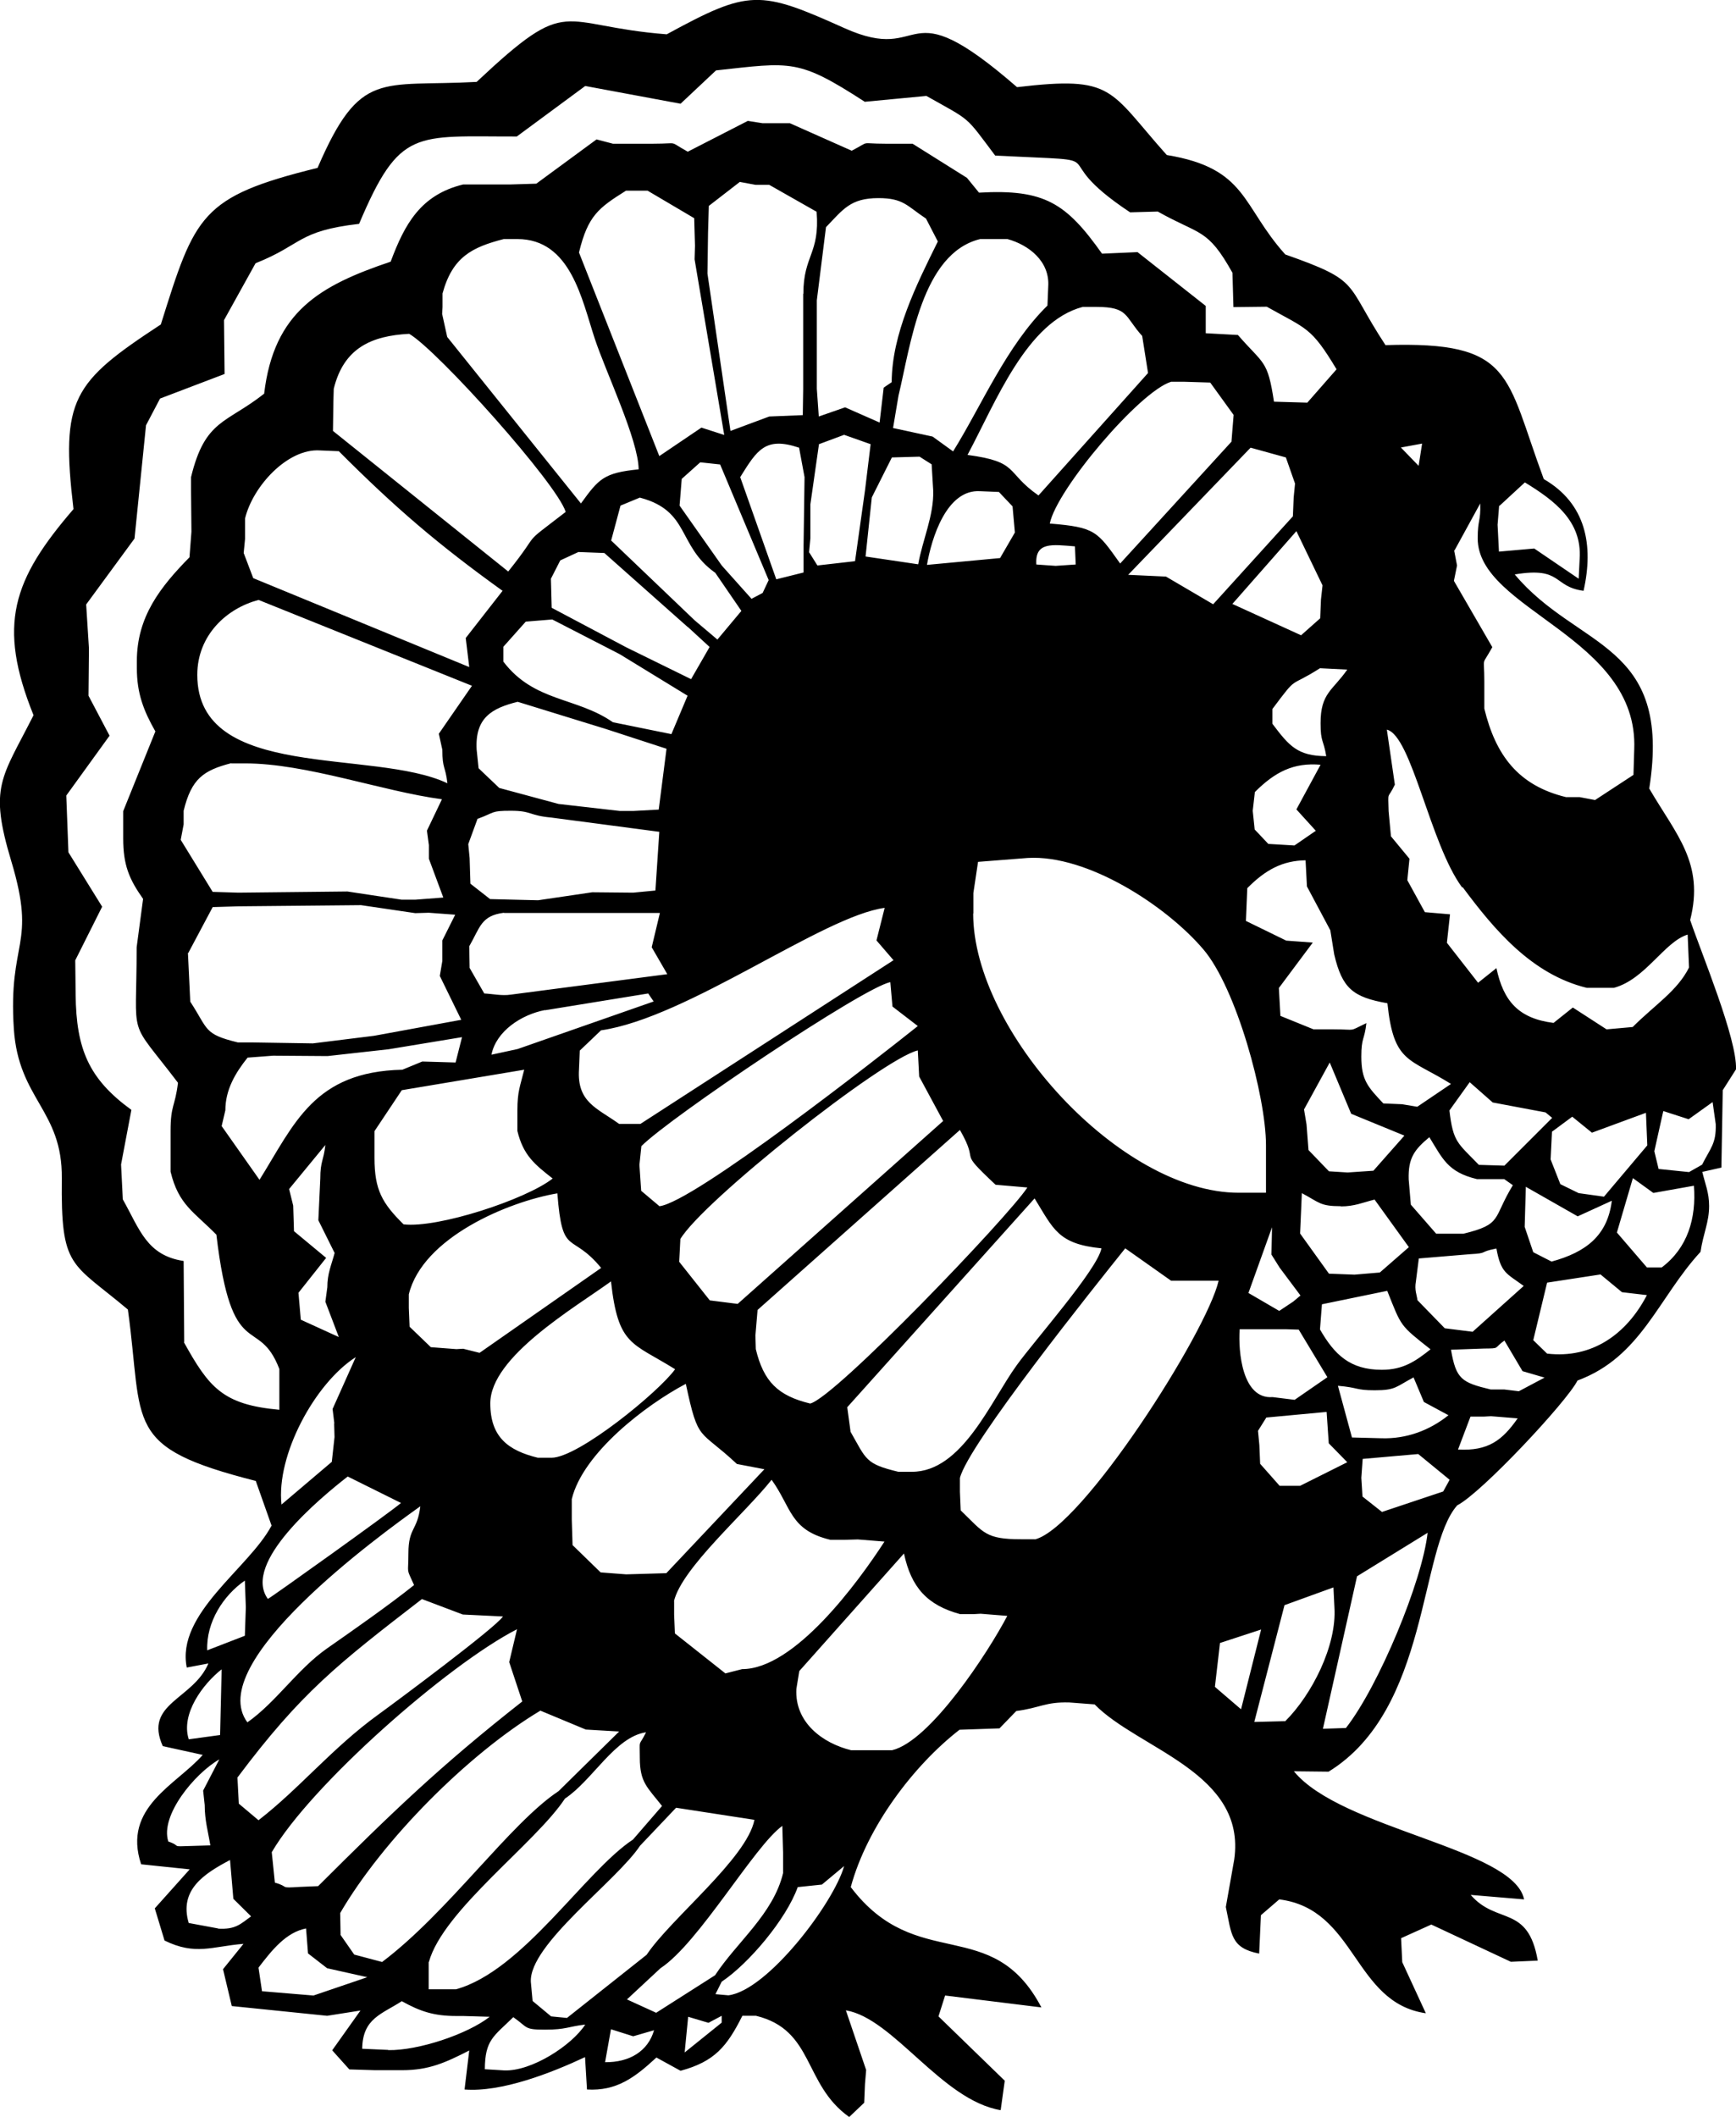 <?xml version="1.0" encoding="UTF-8"?>
<svg id="_图层_2" data-name="图层 2" xmlns="http://www.w3.org/2000/svg" viewBox="0 0 89.05 108.57">
  <defs>
    <style>
      .cls-1 {
        fill-rule: evenodd;
      }
    </style>
  </defs>
  <g id="_图层_2-2" data-name=" 图层 2">
    <path class="cls-1" d="M86.7,47.18c.74-2.92-.72-4.37-2.1-6.74,1.19-7.54-3.67-7.12-6.9-10.98,2.46-.41,1.94,.63,3.53,.84,.53-2.35,.12-4.48-2.04-5.73-1.98-5.33-1.53-7.08-8.12-6.87-2.13-3.24-1.2-3.26-5.14-4.65-2.25-2.5-1.94-4.42-6.08-5.1-3-3.36-2.68-4.07-7.68-3.48-6.03-5.24-4.53-1.08-8.86-3.03-4.36-1.96-4.87-1.99-9.11,.32-5.64-.44-4.9-2.11-9.75,2.44-4.93,.27-5.97-.67-8.16,4.41-6.01,1.48-6.28,2.42-8.04,8.03-4.53,2.97-5.15,3.82-4.48,9.47-3.12,3.62-3.92,5.93-2.05,10.57-1.64,3.25-2.3,3.64-1.14,7.49,1.32,4.39-.17,4.01,.13,8.6,.24,3.62,2.5,4.16,2.46,7.66-.05,4.66,.47,4.27,3.39,6.73,.82,5.95-.29,7.05,6.56,8.79l.81,2.29c-1.16,2.19-4.91,4.51-4.35,7.28l1.11-.21c-.79,1.86-3.33,2.04-2.34,4.24l2.05,.45c-1.34,1.53-4.14,2.68-3.16,5.61l2.49,.26-1.79,2,.5,1.65c1.59,.78,2.43,.3,4.05,.17l-1.05,1.3,.45,1.89,4.89,.5,1.71-.27-1.45,2.04,.88,.98,1.31,.04h1.4c1.38,0,2.22-.39,3.44-1.01l-.24,2c1.9,.15,4.45-.85,6.18-1.66l.1,1.66c1.52,.09,2.46-.62,3.56-1.64l1.24,.68c1.74-.47,2.38-1.24,3.17-2.82h.7c3,.73,2.41,3.51,4.78,5.19l.77-.73,.04-.96,.06-.72-1.04-3.06c2.45,.41,4.91,4.61,7.94,5.12l.21-1.51-3.4-3.3,.34-1.07,4.94,.61c-2.54-4.82-6.39-1.7-9.78-6.17,.85-3.13,3.26-6.27,5.58-8.07l2.05-.07,.86-.89c1.22-.16,1.48-.47,2.71-.44l1.31,.1c2.25,2.3,7.8,3.49,7.16,7.96l-.43,2.43c.3,1.4,.24,2.1,1.71,2.39l.09-1.97,.94-.81c3.97,.5,3.79,5.3,7.52,5.84l-1.21-2.62-.06-1.23,1.55-.7,4.08,1.91,1.38-.06c-.5-2.89-2.1-1.82-3.44-3.37l2.74,.23c-.53-2.62-9.38-3.6-11.81-6.57l1.78,.02c5.19-3.19,4.63-11.43,6.6-13.66,1.23-.62,5.63-5.32,6.17-6.4,3.27-1.21,4.13-4.23,6.31-6.6,.14-.95,.44-1.51,.44-2.35,0-.69-.2-1.12-.35-1.75l.98-.22,.07-3.97,.68-1.07c.06-1.56-1.76-5.91-2.35-7.65Zm-9.78-21.24l1.3-1.2c1.52,.93,2.94,1.99,2.81,3.92l-.05,1.02-2.28-1.55-1.81,.16-.07-1.38,.08-.98Zm-2.31,2.29l1.32-2.41c.03,.96-.13,.79-.13,1.79,0,3.69,8.26,5.03,8.03,10.82l-.04,1.31-1.97,1.29-.79-.15h-.7c-2.44-.59-3.61-2.14-4.19-4.54v-1.4c0-1.37-.17-.7,.41-1.75l-1.97-3.4,.16-.79-.15-.78Zm-1.66-5.49l-.18,1.15-.91-.94,1.09-.2Zm2.08,22.76c1.62,2.18,3.54,4.47,6.36,5.16h1.4c1.62-.44,2.58-2.36,3.78-2.73l.07,1.69c-.61,1.21-1.74,1.9-2.89,3.05l-1.34,.12-1.73-1.12-.99,.79c-1.81-.23-2.57-1.13-2.93-2.81l-.94,.75-1.6-2.05,.16-1.46-1.29-.11-.9-1.64,.11-1.1-.95-1.15-.12-1.29c-.03-1.12-.06-.55,.32-1.36l-.41-2.82c1.27,.3,2.22,5.88,3.86,8.09ZM17.47,99.22l-.02-1.11c2.19-3.76,6.59-8.18,10.27-10.38l2.33,.97,1.71,.1-3.11,3.06c-2.48,1.64-5.67,6.22-9.05,8.76l-1.43-.38-.71-1.02Zm-.33-26.22l.02,.7-.14,1.27-2.58,2.19c-.28-2.53,1.71-6.22,3.81-7.56l-1.19,2.66,.09,.74Zm.03-8.76c-.17,.64-.38,1.07-.38,1.78l-.1,.74,.69,1.81-1.95-.89-.12-1.38,1.42-1.79-1.65-1.37-.04-1.31-.21-.85,1.86-2.26c-.09,.82-.26,.82-.26,1.72l-.1,2.14,.83,1.67Zm-3.87-3.75l-1.93-2.74,.19-.81c0-1.04,.5-1.9,1.14-2.7l1.31-.1,2.79,.02,3.14-.35,3.76-.62-.33,1.3-1.71-.05-1.02,.42c-4.53,.1-5.53,2.76-7.33,5.65ZM37.16,22.31l-1.18-.38-2.16,1.46-4.12-10.44c.46-1.9,1.01-2.29,2.41-3.17h1.11s2.39,1.41,2.39,1.41l.04,1.41-.02,.7,1.52,9.01Zm30.33,20.3l-1.09,.75-1.34-.08-.7-.74-.1-.96,.11-.96c1.03-1.03,1.98-1.52,3.37-1.4l-1.24,2.29,1,1.1Zm-4.28-11.63l3.29-3.74,1.34,2.78-.08,.73-.04,.96-.98,.87-3.53-1.61Zm3.15-5.46l-.04,.96-4.09,4.51-2.42-1.42-1.94-.09,6.28-6.52,1.81,.5,.47,1.34-.07,.72Zm-3.18-2.88l-5.72,6.26c-1.18-1.65-1.26-1.86-3.61-2.05,.35-1.75,4.6-6.77,6.22-7.27h.7l1.31,.04,1.2,1.66-.11,1.36Zm-8,6.31l-1.03,.07-.99-.07c-.08-1.18,.83-1.02,1.98-.93l.04,.93Zm-1.91-3.54c-1.73-1.21-.96-1.72-3.64-2.08,1.46-2.73,3.04-6.84,5.91-7.59h.7c1.67,0,1.44,.49,2.35,1.49l.3,1.9-5.62,6.28Zm-11.77,2.93l.07-.73v-1.75l.44-3.08,1.29-.48,1.36,.48-.29,2.38-.51,3.62-1.93,.22-.42-.67Zm6.29-4.52l.08,1.34c.04,1.27-.55,2.54-.77,3.78l-2.7-.4,.32-3.03,1.03-2.05,1.42-.04,.63,.4Zm-1.95,25.42l-12.99,8.4h-1.09c-1.12-.81-2.17-1.1-2.06-2.8l.04-.96,1.09-1.04c4.44-.64,11.38-5.86,14.55-6.28l-.42,1.67,.87,1.01Zm-4.62-21.28v1.4l-1.4,.35-1.85-5.24c.87-1.4,1.29-2.09,3.02-1.51l.28,1.51-.05,3.5Zm-1.79,1.79l-.31,.66-.57,.3-1.52-1.7-2.17-3.08,.11-1.37,.95-.85,1.02,.11,2.49,5.93Zm-2.75-.39l1.35,1.97-1.23,1.47-1.17-.99-4.28-4.09,.48-1.79,.99-.41c2.59,.68,1.91,2.46,3.86,3.85Zm-1.4,2.79l1.12,1.03-.95,1.65-3.32-1.63-3.83-2.03-.04-1.49,.48-.94,.93-.43,1.33,.05,4.28,3.8Zm-6.95-.38l3.46,1.78,3.48,2.13-.83,1.97-3-.61c-1.87-1.3-4.04-1.03-5.62-3.11v-.76s1.15-1.29,1.15-1.29l1.35-.11Zm-1.78,4.22l4.54,1.4,3.1,1.01-.4,3.12-1.3,.07h-.7s-3.14-.36-3.14-.36l-3.04-.82-1.06-1.01-.1-.96c-.09-1.63,.78-2.12,2.11-2.45Zm-2.04,6c.9-.33,.66-.41,1.69-.41,1.1,0,.9,.24,2.09,.35l5.53,.73-.2,3.01-1.14,.11-2.1-.02-2.78,.41-2.46-.06-1.01-.79-.04-1.31-.07-.72,.48-1.31Zm1.34,4.83h8s-.42,1.76-.42,1.76l.8,1.38-8.03,1.05c-.46,.07-.93-.04-1.36-.06l-.75-1.31-.02-1.11c.56-.97,.6-1.57,1.78-1.72Zm2.11,4.99l5.29-.86,.28,.41-6.98,2.44-1.34,.29c.24-1.21,1.54-2.06,2.75-2.29Zm2.87,13.22l-6.23,4.35-.84-.21-.35,.02-1.31-.1-1.09-1.05-.04-.96v-.7c.71-2.91,5.09-4.75,7.62-5.18,.26,3.33,.69,1.93,2.25,3.83Zm.51,.68c.37,3.32,1.06,3.12,3.29,4.51-.82,1.15-4.96,4.54-6.34,4.54h-.7c-1.52-.37-2.44-1.06-2.44-2.79,0-2.39,4.34-4.91,6.2-6.26Zm2.5-3.84l-.95-.8-.09-1.33,.1-.96c1.43-1.45,11.39-8.15,12.77-8.41l.11,1.25,1.3,1c-2.04,1.63-11.49,9.03-13.25,9.24Zm1.05,1.69c1.13-1.94,10.38-9.26,12.19-9.69l.07,1.34,1.23,2.28-10.54,9.38-1.43-.18-1.57-1.98,.06-1.15Zm3.97,3.62l10.38-9.23c1.08,1.88-.23,.88,1.83,2.81l1.63,.14c-.98,1.51-9.87,10.78-11.14,11.08-1.66-.4-2.39-1.13-2.79-2.79l-.02-.7,.11-1.3Zm8.69-38.21c.23-1.35,1-3.89,2.73-3.78l.96,.04,.7,.74,.12,1.34-.76,1.31-3.75,.35Zm6.22-14.26l-.04,.96c-2.12,2.09-3.37,5.12-4.84,7.48l-1.05-.76-2.03-.44,.28-1.66c.62-2.56,1.18-7.3,4.19-8.03h1.4c1.09,.3,2.18,1.14,2.09,2.44Zm-5.67-2.31c-1.09,2.2-2.35,4.72-2.36,7.2l-.41,.28-.21,1.79-1.77-.78-1.35,.47-.1-1.42v-4.54s.47-3.75,.47-3.75c.88-.91,1.25-1.49,2.69-1.49,1.29,0,1.47,.41,2.44,1.05l.61,1.18Zm-6.9,2.66v4.89l-.02,1.34-1.72,.07-1.99,.74-1.18-8.07,.03-2.1,.04-1.37,1.59-1.23,.81,.15h.7l2.43,1.38c.17,2.17-.68,2.22-.68,4.21Zm-10.69,2.31c.56,1.7,2.24,5.2,2.25,6.7-1.79,.18-2.04,.48-2.96,1.75l-6.86-8.54-.26-1.18,.02-.35v-.7c.51-1.87,1.51-2.37,3.14-2.79h.7c2.74,0,3.31,3.12,3.97,5.11Zm-1.5,8.89c-2.44,1.88-1.11,.76-2.94,3.05l-8.99-7.21,.02-1.46,.02-.7c.51-2.09,1.93-2.72,3.87-2.82,1.46,.85,7.6,7.7,8.03,9.14Zm-11.64-3.13c2.92,2.93,5.14,4.82,8.41,7.17l-1.89,2.42,.18,1.49-11.08-4.56-.49-1.29,.07-.72v-1.05c.4-1.66,2.19-3.6,3.84-3.49l.96,.04Zm-4.1,7.64l10.94,4.4-1.7,2.46,.18,.82c0,1,.16,.83,.26,1.72-3.8-1.8-12.83-.07-12.83-5.56,0-2.04,1.52-3.42,3.14-3.84Zm-1.4,8.38h.7c3.14,0,7.03,1.43,10.1,1.84l-.77,1.61,.1,.74v.7l.74,1.99-1.44,.11h-.7s-2.78-.42-2.78-.42l-5.6,.06-1.31-.04-1.64-2.67,.15-.79v-.7c.4-1.64,1.01-2.07,2.44-2.44Zm-2.21,9.72l1.25-2.35,1.31-.04,6.3-.06,2.78,.41,.7-.02,1.35,.1-.66,1.32v1.05l-.13,.77,1.1,2.25-4.47,.82-3.14,.39-3.15-.05h-.7c-1.76-.43-1.5-.65-2.44-2.09l-.12-2.5Zm9.55,9.84v-.7l1.4-2.1,6.28-1.05c-.21,.86-.35,1.1-.35,2.09v1.05c.3,1.25,.89,1.72,1.81,2.44-1.36,1.07-5.89,2.56-7.65,2.35-1.09-1.08-1.49-1.76-1.49-3.4v-.7Zm2.35,18.54c-.15,1.27-.61,1.08-.61,2.41,0,1.15-.13,.69,.29,1.63-1.3,1.04-3.12,2.31-4.48,3.26-1.53,1.08-2.59,2.74-4.07,3.78-2.25-3.04,6.75-9.57,8.87-11.08Zm.09,4.76l2.09,.79,2.06,.1c-.37,.57-5.47,4.36-6.38,5.02-2.38,1.72-4.05,3.8-6.16,5.43l-1.01-.85-.07-1.34c3.27-4.36,5.13-5.81,9.46-9.15Zm4.87,1.55l-.4,1.68,.67,2.02c-4.23,3.32-6.72,5.73-10.47,9.47l-.96,.04c-1.08,.07-.48,0-1.26-.22l-.16-1.56c1.99-3.42,9.01-9.61,12.59-11.44Zm-4.52,17.06c.73-2.65,5.48-6.1,6.98-8.38,1.42-.94,2.57-3.17,4.16-3.4-.4,.81-.32,.26-.32,1.31,0,1.27,.39,1.51,1.14,2.47l-1.49,1.72c-2.47,1.63-5.66,6.74-9.08,7.68h-1.4v-1.4Zm10.82-19.9l-.7,.02-1.31-.1-1.44-1.4-.04-1.31v-1.05c.57-2.36,3.8-4.83,5.85-5.91,.65,3.05,.67,2.28,2.62,4.11l1.41,.27-5.03,5.33-1.36,.04Zm1.75,1.4c.41-1.71,3.63-4.49,5.01-6.23,1.03,1.43,.93,2.58,3.02,3.08h.7l.7-.02,1.37,.11c-1.38,2.13-4.62,6.54-7.3,6.54l-.86,.22-2.59-2.05-.04-.96v-.7Zm9.06-8.7l-.17-1.25,9.61-10.71c.97,1.57,1.2,2.34,3.43,2.56-.2,1.08-3.45,4.75-4.35,6-1.33,1.84-2.8,5.46-5.37,5.46h-.7c-1.7-.41-1.63-.62-2.46-2.07Zm6.3-26.57v-1.05l.24-1.6,2.55-.2c3.05-.18,7.09,2.44,9,4.68,1.7,1.98,3.22,7.57,3.22,10.05v2.44h-1.4c-6.07,0-13.62-8.3-13.62-14.32Zm15.71,18.16l1.07,1.43-.37,.31-.72,.48-1.58-.92,1.21-3.37-.03,1.4,.42,.67Zm3.14-3.14c.7,0,1.13-.2,1.73-.35l1.76,2.44-1.49,1.3-1.3,.11-1.31-.05-1.48-2.06,.09-2.07c.92,.49,.93,.67,2.01,.67Zm-1.89-4.97l1.32-2.41,1.1,2.63,2.73,1.12-1.59,1.8-1.32,.09-.96-.06-1.05-1.09-.1-1.31-.13-.78Zm10.71,3.89c-1.04,1.7-.51,1.99-2.53,2.48h-1.4l-1.3-1.49-.11-1.3c-.03-1.08,.28-1.51,1.06-2.16,.68,1.1,.94,1.79,2.44,2.15h1.4l.44,.31Zm-4.22,8.41c-.77,.61-1.4,1.05-2.5,1.05-1.63,0-2.43-.78-3.17-2.07l.1-1.29,3.35-.69c.74,1.86,.64,1.75,2.22,3Zm-9.78-1.03h2.38s.64,.02,.64,.02l1.47,2.44-1.68,1.16-1.13-.14c-1.56,.12-1.77-2.33-1.69-3.48Zm1.34,4.53l3.11-.29,.11,1.61,.95,.97-2.42,1.21h-1.05l-1-1.13-.04-.96-.07-.73,.42-.67Zm4.41,1.02l-.72-2.65c1.07,.09,.89,.23,1.89,.23,1.08,0,1.08-.18,1.99-.66l.53,1.26,1.26,.68c-.97,.78-2.16,1.22-3.43,1.18l-1.53-.04Zm4.76-5.6l-1.4-1.44c-.03-.27-.16-.52-.08-.96l.15-1.18,2.64-.22c.96-.05,.4-.11,1.34-.29,.23,1.27,.52,1.27,1.4,1.92l-2.62,2.35-1.43-.18Zm3.06-8.34l-1.31-.04c-1.09-1.13-1.32-1.15-1.51-2.79l1.04-1.45,1.18,1.04,2.71,.51,.34,.28-2.44,2.44Zm1.09,1.08l2.67,1.52,1.75-.8c-.22,1.79-1.33,2.64-3.09,3.12l-.94-.48-.44-1.3,.06-2.07Zm4.01,.51l-1.29-.18-.94-.46-.5-1.27,.07-1.42,1.04-.77,1.01,.82,2.77-1.02,.07,1.67-2.23,2.64Zm-11.1-9.91c.32,3.08,1.12,2.79,3.26,4.13l-1.73,1.17-.78-.13-.96-.04c-.79-.84-1.13-1.19-1.13-2.4,0-1,.16-.83,.26-1.72-.97,.46-.45,.32-1.66,.32h-1.05l-1.7-.69-.08-1.43,1.74-2.33-1.36-.1-2.07-1.01,.07-1.68c.93-.94,1.8-1.41,2.99-1.43l.07,1.34,1.2,2.25,.2,1.24c.41,1.74,.96,2.19,2.72,2.5Zm-2.06-17.12c-.76,1.09-1.37,1.2-1.37,2.75,0,1,.15,.82,.29,1.69-1.47-.01-1.9-.52-2.76-1.66v-.76c1.35-1.8,.78-1.03,2.44-2.09l1.4,.07ZM9.45,68.84l-.03-4.17c-1.89-.29-2.25-1.61-3.12-3.16l-.09-1.79,.53-2.8c-2.19-1.59-2.83-3.12-2.86-5.91l-.02-1.76,1.38-2.75-1.73-2.79-.11-2.91,2.22-3.07-1.08-2.05,.02-2.12v-.35s-.14-2.21-.14-2.21l2.48-3.38,.59-5.81,.72-1.37,3.31-1.26-.03-2.76,1.62-2.92c2.42-.96,2.13-1.65,5.31-2.02,2.09-4.93,2.86-4.47,8.09-4.48l3.51-2.59,4.89,.91,1.82-1.71c3.88-.42,4.2-.61,7.63,1.61l3.16-.3c2.34,1.32,1.95,.96,3.53,3.06,6.75,.34,2.22-.21,6.92,2.91l1.42-.04c2.18,1.23,2.54,.83,3.83,3.14l.05,1.76,1.71-.02c2.06,1.16,2.27,1.03,3.58,3.21l-1.5,1.71-1.71-.05c-.33-2.16-.51-1.88-1.85-3.42l-1.65-.09v-1.4s-3.5-2.76-3.5-2.76l-1.82,.08c-1.84-2.59-2.94-3.32-6.31-3.13l-.62-.76-2.79-1.75h-1.4c-1.37,0-.7-.17-1.72,.36l-3.17-1.41h-1.4l-.76-.12-3.08,1.58c-1.05-.58-.38-.41-1.75-.41h-2.09l-.84-.22-3.09,2.27-1.31,.04h-2.44c-2.18,.53-3,2.03-3.72,3.96-3.62,1.22-5.99,2.55-6.49,6.77-1.95,1.54-3.03,1.31-3.75,4.28v.7l.02,2.1-.1,1.31c-1.49,1.52-2.7,3.04-2.7,5.33v.35c0,1.29,.34,2.18,.95,3.25l-1.65,4.09v1.4c0,1.36,.3,2.08,1.02,3.1l-.33,2.48c0,4.95-.5,3.5,2.12,6.95-.15,1.24-.38,1.13-.38,2.47v2.09c.41,1.7,1.19,2.05,2.35,3.23,.79,6.71,2.15,4.07,3.23,6.89v2.09c-2.91-.26-3.61-1.15-4.9-3.47Zm8.38,6.88l2.74,1.36c-.54,.47-6.74,4.9-6.83,4.92-1.34-1.85,2.69-5.18,4.1-6.28Zm-7.2,8.92c-.06-1.46,.84-2.83,1.93-3.58l.05,1.37-.05,1.46-1.94,.75Zm-.95,4.55c-.41-1.29,.72-2.82,1.69-3.58l-.08,3.37-1.61,.22Zm-1.05,5.24c-.42-1.33,1.36-3.48,2.62-4.2l-.83,1.6,.08,.74c0,.79,.18,1.39,.29,2.07l-.99,.03c-1.11,.04-.44,.02-1.17-.23Zm2.56,4.47l-1.51-.28c-.5-1.69,.77-2.52,2.12-3.23l.17,1.99,.91,.9c-.55,.4-.8,.68-1.69,.63Zm4.89,3.44l-2.64-.22-.18-1.21c.69-.9,1.41-1.81,2.44-2.01l.1,1.28,.98,.76,2.06,.46-2.76,.94Zm3.84,2.79l-1.34-.06c.02-1.56,1-1.77,2.03-2.44,.95,.53,1.66,.76,2.79,.76h.35l1.37,.04c-1.15,.9-3.68,1.74-5.21,1.71Zm5.94,1.05l-.99-.06c.01-1.51,.45-1.68,1.46-2.67,.77,.54,.54,.64,1.63,.64s1.18-.16,2.06-.26c-.7,1.08-2.77,2.41-4.16,2.35Zm3.23-2.69l-.82-.08-.95-.79-.09-.98c-.1-1.91,4.4-5.17,5.6-6.98l1.85-1.95,4.02,.62c-.39,1.98-4.29,5.06-5.53,6.92l-4.1,3.25Zm1.95,2.26l.3-1.68,1.14,.36,1.07-.31c-.31,1.08-1.26,1.65-2.51,1.64Zm2.61-2.53l-1.49-.68,1.72-1.6c1.97-1.29,4.82-6.28,6.25-7.3l.04,1.37v1.05c-.51,2.11-2.36,3.52-3.49,5.24l-3.03,1.93Zm1.47,2.04l.18-1.83,1.04,.31,.68-.36v.35l-1.9,1.53Zm2.25-2.93l-.67-.06,.32-.64c1.38-.92,3.31-3.2,3.9-4.85l1.24-.13,1.14-.95c-.52,1.88-3.93,6.39-5.94,6.63Zm8.38-12.57h-2.09c-1.47-.36-2.9-1.43-2.81-3.14l.15-.92,5.37-6.03c.37,1.74,1.19,2.65,2.88,3.11h.7l.35-.02,1.37,.11c-.99,1.89-3.95,6.42-5.91,6.89Zm7.33-10.82h-.7c-1.83,0-1.91-.33-3.1-1.48l-.04-.96v-.7c.41-1.71,6.99-9.92,8.48-11.78l2.35,1.66h2.44c-.6,2.64-7.01,12.68-9.43,13.27Zm9.24,7.57l.26-2.25,2.11-.69-1.03,4.09-1.34-1.15Zm3.59,1.76l-1.57,.04,1.55-5.99,2.51-.91,.05,1.02c.13,1.96-1.16,4.49-2.53,5.85Zm3.14,.35l-1.19,.04,1.75-7.82,3.62-2.23c-.27,2.47-2.5,7.85-4.19,10.01Zm1.84-11.08l-1-.79-.06-.96,.07-.97,2.85-.25,1.61,1.32-.33,.6-3.14,1.05Zm3.9-3.2l.64-1.69h.7l.35-.02,1.37,.11c-.79,1.13-1.51,1.68-3.05,1.6Zm3.12-2.99l-.74-.09h-.7c-1.5-.36-1.78-.53-2.04-2.04l1.69-.06c.86-.01,.47,0,1.05-.41l.93,1.57,1.13,.33-1.32,.7Zm1.45-1.93l-.71-.69,.71-2.95,2.74-.42,1.1,.91,1.28,.15c-1.05,2.02-2.83,3.27-5.12,3Zm5.88-4.42h-.76s-1.54-1.79-1.54-1.79l.82-2.79,1.05,.76,2.08-.37c.13,1.67-.32,3.19-1.65,4.19Zm2.07-5.27l-.67,.38-1.56-.16-.22-.91,.46-2.06,1.3,.42,1.23-.88,.16,1.13c.03,1.01-.27,1.22-.71,2.1Z"/>
  </g>
</svg>